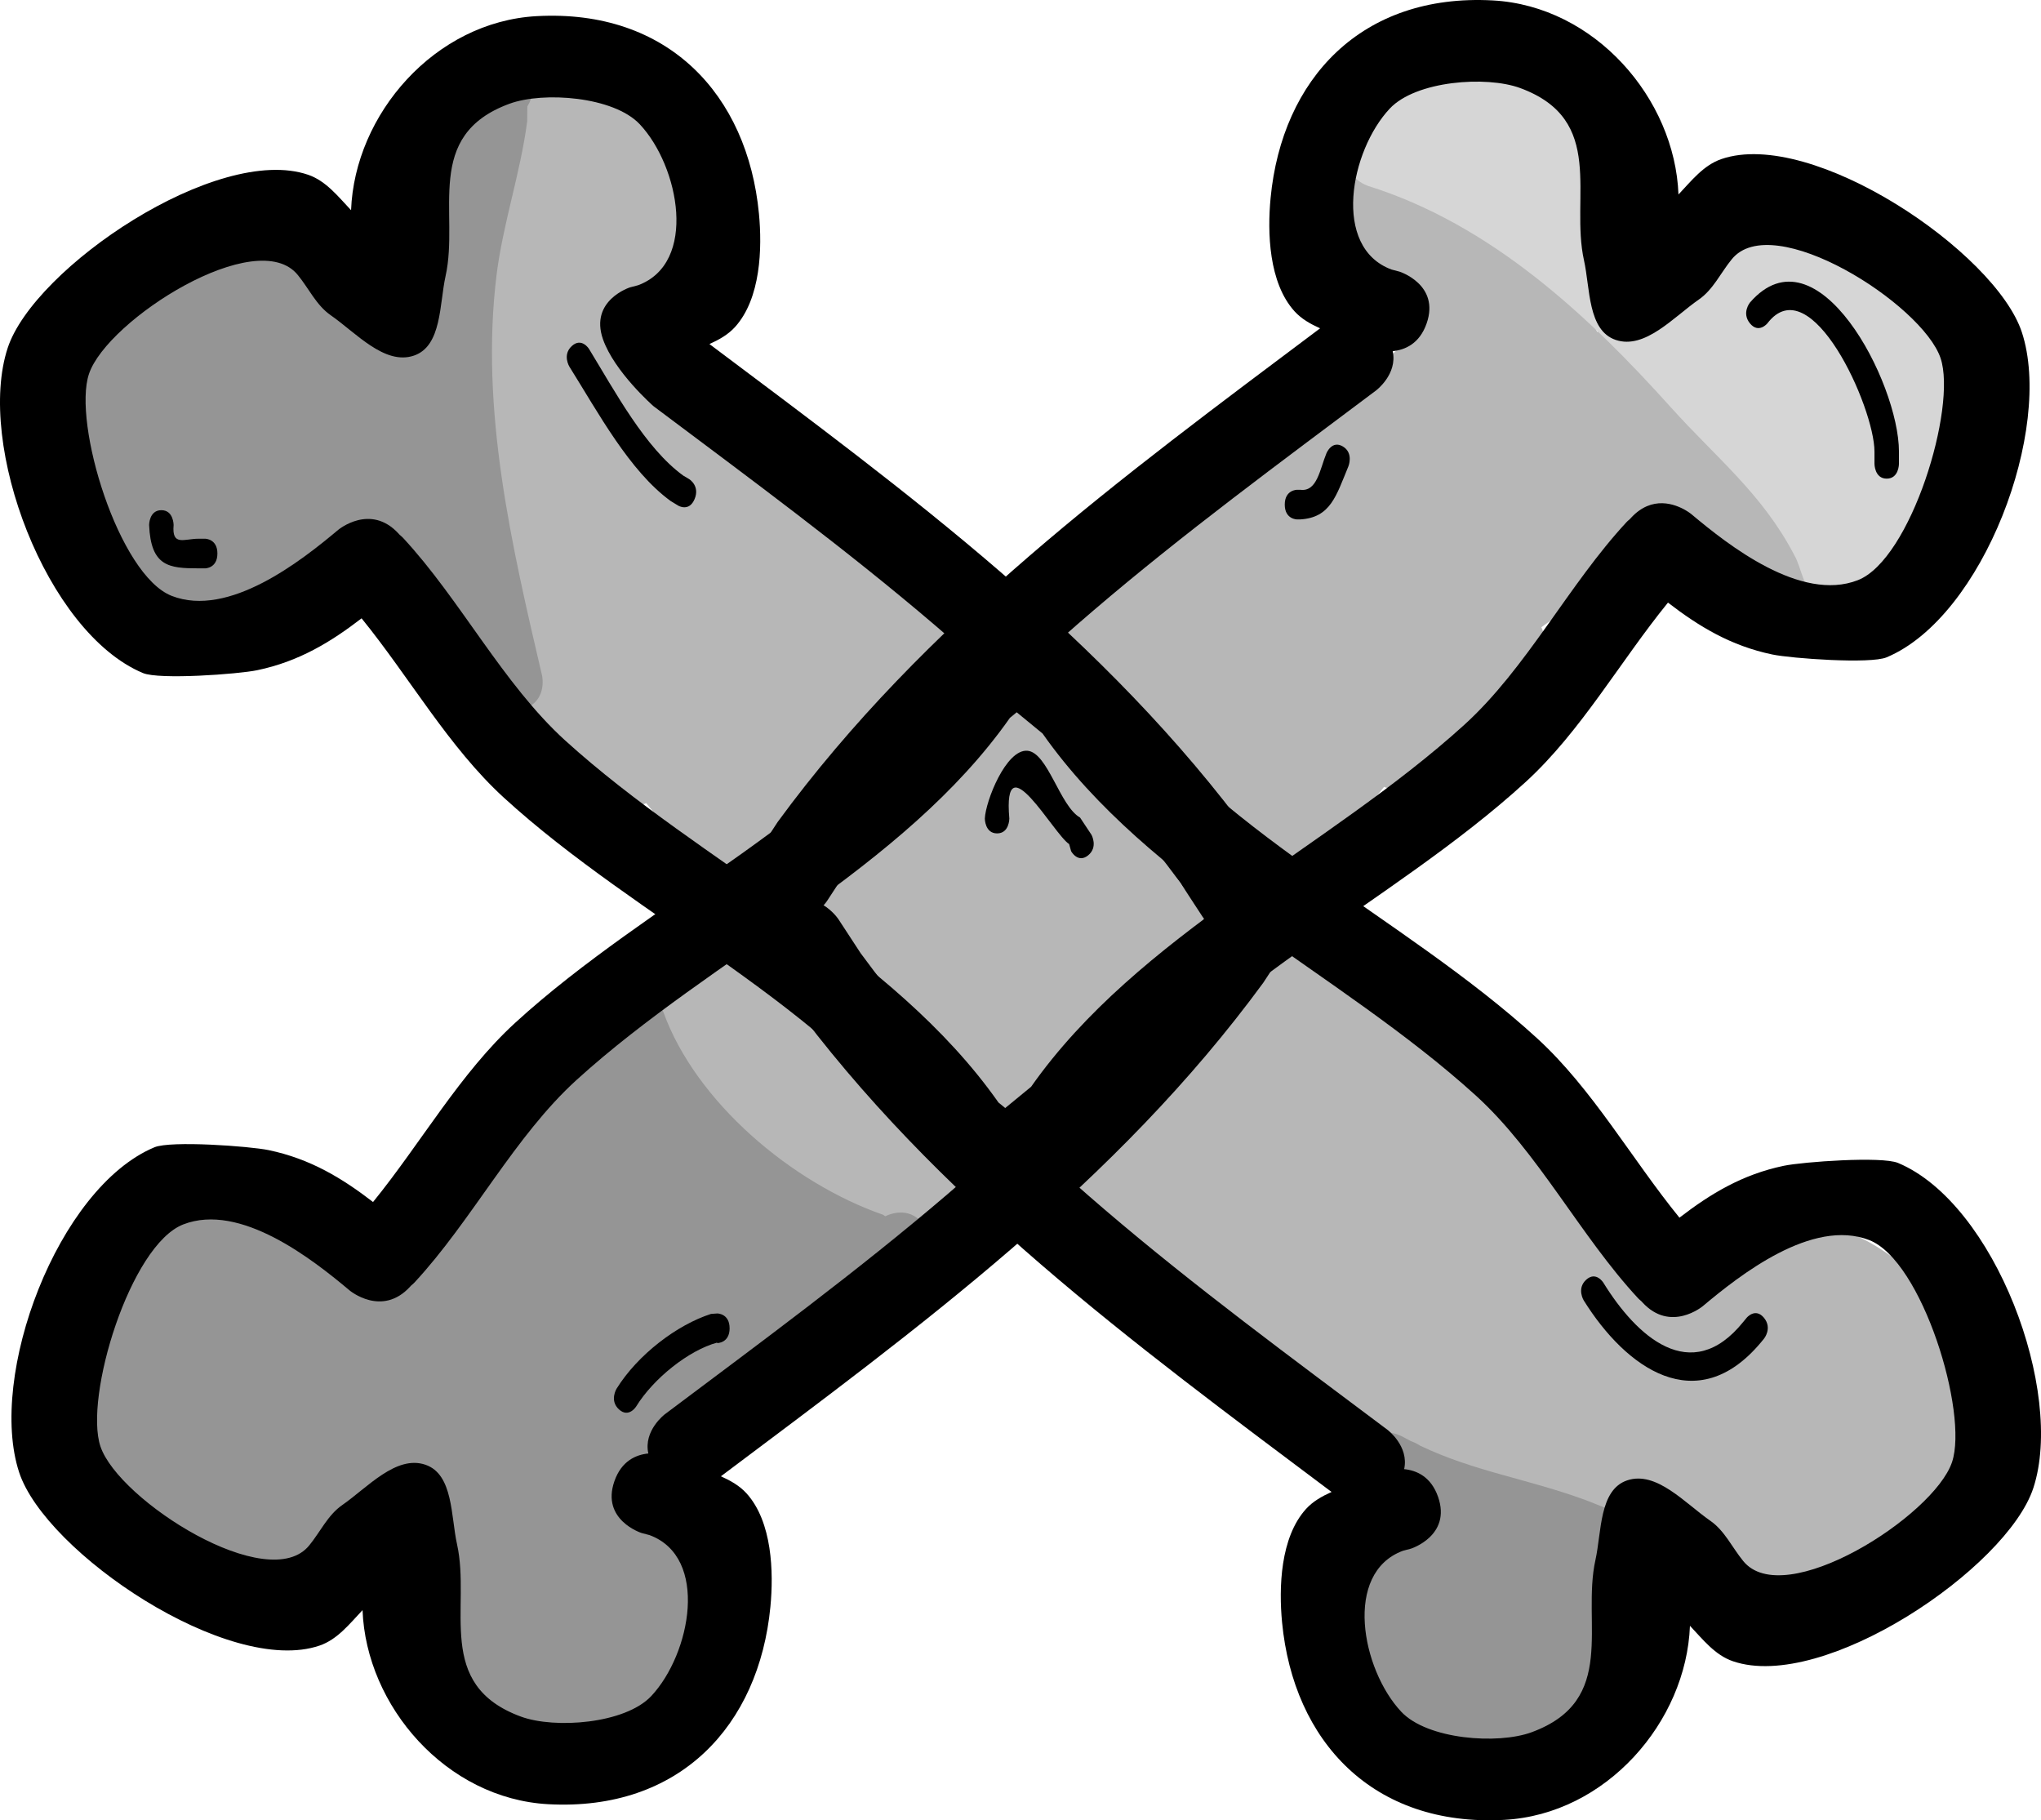<svg version="1.1" xmlns="http://www.w3.org/2000/svg" xmlns:xlink="http://www.w3.org/1999/xlink" width="132.12" height="117.819" viewBox="0,0,132.12,117.819"><g transform="translate(-173.244,-63.519)"><g data-paper-data="{&quot;isPaintingLayer&quot;:true}" fill-rule="nonzero" stroke="none" stroke-width="0.5" stroke-linecap="butt" stroke-linejoin="miter" stroke-miterlimit="10" stroke-dasharray="" stroke-dashoffset="0" style="mix-blend-mode: normal"><path d="M219.921,122.685c-3.677,-1.171 -2.559,-4.632 -2.508,-4.784c-0.467,-0.253 -0.874,-0.595 -1.198,-1l-1.139,-1.399c-3.044,1.305 -5.252,-0.786 -6.825,-3.501l-0.436,0.291l-2.5,-3.413c-0.468,-0.622 -0.744,-1.385 -0.744,-2.209c0,-0.533 0.115,-1.039 0.323,-1.499c-0.732,-0.55 -1.462,-1.017 -2.183,-1.364c-1.444,-0.695 -3.576,-0.098 -4.676,-1.229c-0.86,-0.884 -1.842,-1.857 -2.699,-2.893c-1.007,1.773 -2.485,3.168 -4.33,3.7c-8.059,2.326 -16.701,-9.053 -14.392,-15.039c1.368,-3.547 4.305,-5.077 7.673,-5.942l1.165,-1.204c1.204,-0.575 2.408,-1.15 3.612,-1.725c0,0 3.544,-1.693 5.316,1.693c0.276,0.527 0.423,1.012 0.474,1.457c0.27,0.374 0.482,0.844 0.602,1.431c0.05,0.242 0.077,0.471 0.084,0.686c1.825,0.333 4.356,0.967 5.745,1.309c2.059,-4.063 -1.587,-8.617 1.209,-12.923c4.397,-6.77 15.037,-6.966 17.174,1.712c0.481,1.955 -0.83,3.934 -1.246,5.901l-1.304,0.556l0.347,0.396l-3.223,2.222c-0.171,0.121 -0.354,0.229 -0.547,0.323c-0.036,0.462 -0.074,0.923 -0.118,1.383c-0.107,1.111 0.542,1.788 1.421,2.135c1.514,0.598 3.081,1.195 4.352,2.184c2.342,1.823 3.941,3.972 6.003,5.913c0.712,0.471 1.462,0.966 1.909,1.601c0.186,0.137 0.377,0.271 0.573,0.403l3.339,1.595c0.667,0.302 1.231,0.776 1.63,1.363c2.154,0.038 3.888,1.718 3.888,3.785c0,1.461 -0.867,2.729 -2.136,3.361l-3.902,2.034l-0.192,-0.337c-2.067,2.178 -3.626,4.389 -4.744,8.361l-0.786,2.271c0,0 -1.253,3.592 -5.012,2.394z" fill="#b7b7b7"/><path d="M252.985,119.236l-9.625,-12.329c-1.269,-0.631 -2.136,-1.899 -2.136,-3.361c0,-2.067 1.734,-3.747 3.888,-3.785c0.399,-0.587 0.963,-1.061 1.63,-1.363l3.339,-1.595c0.196,-0.132 0.387,-0.266 0.573,-0.403c0.447,-0.635 1.197,-1.129 1.909,-1.601c2.062,-1.941 3.661,-4.09 6.003,-5.913c1.27,-0.989 2.838,-1.586 4.352,-2.184c1.229,-0.485 1.424,-1.961 1.303,-3.518c-0.193,-0.094 -0.376,-0.203 -0.547,-0.323l-3.223,-2.222l0.347,-0.396l-1.304,-0.556c-0.415,-1.967 -1.727,-3.946 -1.246,-5.901c2.137,-8.678 12.776,-8.482 17.174,-1.712c2.797,4.306 -0.85,8.859 1.209,12.923c1.389,-0.341 3.92,-0.976 5.745,-1.309c0.007,-0.215 0.034,-0.444 0.084,-0.686c0.12,-0.587 0.333,-1.056 0.602,-1.431c0.052,-0.445 0.199,-0.93 0.474,-1.457c1.772,-3.386 5.316,-1.693 5.316,-1.693c1.204,0.575 2.408,1.15 3.612,1.725l1.165,1.204c3.368,0.865 6.304,2.395 7.673,5.942c2.309,5.986 -6.333,17.364 -14.392,15.039c-1.845,-0.533 -3.323,-1.927 -4.33,-3.7c-0.857,1.037 -1.839,2.009 -2.699,2.893c-1.1,1.132 -3.232,0.534 -4.676,1.229c-0.721,0.347 -1.452,0.814 -2.183,1.364c0.208,0.46 0.323,0.967 0.323,1.499c0,0.824 -0.276,1.587 -0.744,2.209l-2.5,3.413l-0.436,-0.291c-1.574,2.715 -3.781,4.806 -6.825,3.501l-1.139,1.399c-0.324,0.406 -0.731,0.747 -1.198,1c0.051,0.152 1.169,3.613 -2.508,4.784c-3.759,1.197 -5.012,-2.394 -5.012,-2.394z" data-paper-data="{&quot;index&quot;:null}" fill="#b7b7b7"/><path d="M258.338,123.593c5.662,1.803 12.106,10.392 12.106,10.392c0,0 6.018,5.844 9.781,9.714c0.86,0.884 1.842,1.857 2.699,2.893c1.007,-1.773 2.485,-3.168 4.33,-3.7c8.059,-2.326 16.701,9.053 14.392,15.039c-1.368,3.547 -4.305,5.077 -7.673,5.942l-1.165,1.204c-1.204,0.575 -2.408,1.15 -3.612,1.725c0,0 -3.544,1.693 -5.316,-1.693c-0.276,-0.527 -0.423,-1.012 -0.474,-1.457c-0.27,-0.374 -0.482,-0.844 -0.602,-1.431c-0.05,-0.242 -0.077,-0.471 -0.084,-0.686c-4.666,-0.852 -4.038,7.125 -6.954,11.614c-4.397,6.77 -15.037,6.966 -17.174,-1.712c-0.481,-1.955 0.83,-3.934 1.246,-5.901l1.304,-0.556l-0.347,-0.396l3.223,-2.222c0.171,-0.121 0.354,-0.229 0.547,-0.323c0.036,-0.462 0.074,-0.923 0.118,-1.383c0.061,-0.628 0.946,-1.273 0.592,-1.805c-0.365,-0.549 -1.384,-0.081 -2.013,-0.329c-1.514,-0.598 -3.081,-1.195 -4.352,-2.184c-2.342,-1.823 -3.941,-3.972 -6.003,-5.913c-0.712,-0.471 -1.462,-0.966 -1.909,-1.601c-0.186,-0.137 -0.377,-0.271 -0.573,-0.403l-3.339,-1.595c-0.667,-0.302 -1.231,-0.776 -1.63,-1.363c-2.154,-0.038 -3.888,-1.718 -3.888,-3.785c0,-1.461 0.867,-2.729 2.136,-3.361c0,0 7.295,-4.573 8.839,-10.058l0.786,-2.271c0,0 1.253,-3.592 5.012,-2.394z" data-paper-data="{&quot;index&quot;:null}" fill="#b7b7b7"/><path d="M225.595,124.587l0.786,2.271c1.118,3.973 2.678,6.183 4.744,8.361l0.192,-0.337l3.902,2.034c1.269,0.631 2.136,1.899 2.136,3.361c0,2.067 -1.734,3.747 -3.888,3.785c-0.399,0.587 -0.963,1.061 -1.63,1.363l-3.339,1.595c-0.196,0.132 -0.387,0.266 -0.573,0.403c-0.447,0.635 -1.197,1.129 -1.909,1.601c-2.062,1.941 -3.661,4.09 -6.003,5.913c-1.27,0.989 -2.838,1.586 -4.352,2.184c-0.629,0.248 -1.648,-0.219 -2.013,0.329c-0.354,0.532 0.531,1.177 0.592,1.805c0.044,0.46 0.082,0.921 0.118,1.383c0.193,0.094 0.376,0.203 0.547,0.323l3.223,2.222l-0.347,0.396l1.304,0.556c0.415,1.967 1.727,3.946 1.246,5.901c-2.137,8.678 -12.776,8.482 -17.174,1.712c-2.797,-4.306 0.85,-8.859 -1.209,-12.923c-1.389,0.341 -3.92,0.976 -5.745,1.309c-0.007,0.215 -0.034,0.444 -0.084,0.686c-0.12,0.587 -0.333,1.056 -0.602,1.431c-0.052,0.445 -0.199,0.93 -0.474,1.457c-1.772,3.386 -5.316,1.693 -5.316,1.693c-1.204,-0.575 -2.408,-1.15 -3.612,-1.725l-1.165,-1.204c-3.368,-0.865 -6.304,-2.395 -7.673,-5.942c-2.309,-5.986 6.333,-17.364 14.392,-15.039c1.845,0.533 3.323,1.927 4.33,3.7c0.857,-1.037 1.839,-2.009 2.699,-2.893c1.1,-1.132 3.232,-0.534 4.676,-1.229c0.721,-0.347 1.452,-0.814 2.183,-1.364c-0.208,-0.46 -0.323,-0.967 -0.323,-1.499c0,-0.824 0.276,-1.587 0.744,-2.209l2.5,-3.413l0.436,0.291c1.574,-2.715 3.781,-4.806 6.825,-3.501l1.139,-1.399c0.324,-0.406 0.731,-0.747 1.198,-1c-0.051,-0.152 -1.169,-3.613 2.508,-4.784c3.759,-1.197 5.012,2.394 5.012,2.394z" data-paper-data="{&quot;index&quot;:null}" fill="#b7b7b7"/><path d="M251.946,123.924c0,2.091 -2.21,5.369 -4.399,5.369c-3.781,0 -2.869,6.473 -6.534,7.596c-2.58,0.79 -4.876,-2.348 -6.983,-3.976c-1.018,-0.787 -1.238,-2.259 -2.194,-3.115c-3.577,-3.202 -8.137,-1.83 -6.968,-9.697c0.733,-4.934 5.85,-6.815 10.699,-6.93c-0.034,-0.923 0.316,-1.984 1.594,-2.934c3.128,-2.324 5.561,0.664 5.561,0.664z" fill="#b7b7b7"/><path d="M186.793,85.967c0,-0.418 0.355,-0.757 0.793,-0.757c0.438,0 0.793,0.339 0.793,0.757c0,0.418 -0.355,0.757 -0.793,0.757c-0.438,0 -0.793,-0.339 -0.793,-0.757z" fill="#90551d"/><path d="M213.881,139.452c0,-0.418 0.355,-0.757 0.793,-0.757c0.438,0 0.793,0.339 0.793,0.757c0,0.418 -0.355,0.757 -0.793,0.757c-0.438,0 -0.793,-0.339 -0.793,-0.757z" fill="#90551d"/><path d="M219.298,141.177c0,-0.418 0.355,-0.757 0.793,-0.757c0.438,0 0.793,0.339 0.793,0.757c0,0.418 -0.355,0.757 -0.793,0.757c-0.438,0 -0.793,-0.339 -0.793,-0.757z" fill="#90551d"/><path d="M191.127,148.424c0,-0.418 0.355,-0.757 0.793,-0.757c0.438,0 0.793,0.339 0.793,0.757c0,0.418 -0.355,0.757 -0.793,0.757c-0.438,0 -0.793,-0.339 -0.793,-0.757z" fill="#90551d"/><path d="M207.379,155.67c0,-0.418 0.355,-0.757 0.793,-0.757c0.438,0 0.793,0.339 0.793,0.757c0,0.418 -0.355,0.757 -0.793,0.757c-0.438,0 -0.793,-0.339 -0.793,-0.757z" fill="#90551d"/><path d="M207.741,167.057c0,-0.418 0.355,-0.757 0.793,-0.757c0.438,0 0.793,0.339 0.793,0.757c0,0.418 -0.355,0.757 -0.793,0.757c-0.438,0 -0.793,-0.339 -0.793,-0.757z" fill="#90551d"/><path d="M260.697,72.946l-0.832,-1.803c-0.154,-1.045 -0.935,-2.182 -0.462,-3.136c2.242,-4.523 11.133,-3.091 14.762,-1.733c3.832,1.435 6.334,7.12 6.729,10.622c-0.055,1.569 5.097,0.504 6.985,0.628c2.927,0.192 9.103,1.956 11.1,4.14c4.618,5.051 2.305,10.8 -0.494,15.802c-1.35,2.412 -3.784,6.185 -7.514,4.716c-1.013,-0.399 -1.058,-1.835 -1.586,-2.752c-2.077,-3.966 -5.018,-6.252 -7.98,-9.545c-5.348,-5.946 -11.631,-11.832 -19.585,-14.327c0,0 -1.845,-0.587 -1.23,-2.35c0.033,-0.094 0.069,-0.181 0.108,-0.262z" fill="#d6d6d6"/><path d="M273.474,164.987c0,-0.418 0.355,-0.757 0.793,-0.757c0.438,0 0.793,0.339 0.793,0.757c0,0.418 -0.355,0.757 -0.793,0.757c-0.438,0 -0.793,-0.339 -0.793,-0.757z" fill="#90551d"/><path d="M233.102,142.867c1.099,1.575 -0.55,2.625 -0.55,2.625l-1.783,1.103c-2.529,1.061 -4.6,2.531 -6.721,4.217c-1.499,2.59 -5.275,4.972 -5.01,8.13c0.223,2.661 1.844,3.25 2.802,5.281c0.953,2.02 0.444,7.717 -0.911,9.447c-4.497,5.743 -18.114,4.331 -21.104,-1.592c-0.699,-1.798 -2.449,-3.584 -3.009,-5.302c-0.294,-0.901 0.899,-2.532 -0.038,-2.831c-0.859,-0.274 -1.105,1.47 -1.931,1.826c-2.063,0.89 -5.669,0.935 -7.833,0.642c-11.238,-1.522 -14.261,-14.561 -8.033,-22.45c0.528,-0.343 4.2,-2.795 4.929,-3.02c2.958,-0.914 4.482,0.415 7.204,0.873c2.933,0.493 7.157,0.652 10.058,0.034c4.654,-0.992 7.283,-10.096 10.272,-13.02c0,0 0.687,-0.657 1.581,-0.59c0.164,-0.121 0.366,-0.229 0.613,-0.318c1.855,-0.665 2.551,1.108 2.551,1.108c2.102,5.817 8.303,11.052 14.223,13.115l0.135,0.095c0.467,-0.22 1.684,-0.621 2.555,0.628z" fill="#959595"/><path d="M278.535,163.467l0.496,1.477c0.46,1.56 0.784,3.186 0.799,4.811c-0.003,2.53 0.205,5.387 -1.695,7.437c-3.959,4.272 -12.798,2.861 -16.083,-1.28c-4.359,-5.496 -3.106,-10.98 -0.486,-16.597c-0.375,-0.43 -0.704,-1.139 -0.168,-2.093c0.929,-1.655 2.6,-0.735 2.6,-0.735c0.194,0.107 0.387,0.209 0.579,0.308c0.099,0.034 0.2,0.076 0.305,0.128c0.103,0.051 0.197,0.105 0.282,0.162c3.588,1.706 6.921,2.125 10.789,3.551l1.236,0.489c0,0 1.482,0.587 1.196,2.029c0.102,0.182 0.147,0.315 0.147,0.315z" fill="#959595"/><path d="M255.652,121.163c2.352,1.405 0.882,3.652 0.882,3.652l-1.51,2.306c-9.497,12.966 -22.238,22.287 -35.113,31.95c0.626,0.282 1.211,0.611 1.657,1.104c1.669,1.844 1.762,5.099 1.547,7.337c-0.739,7.698 -5.878,13.245 -14.38,12.783c-6.609,-0.359 -11.787,-6.351 -12.023,-12.561c-0.846,0.895 -1.624,1.898 -2.781,2.294c-5.873,2.011 -17.746,-6.024 -19.448,-11.213c-2.045,-6.233 2.482,-18.41 8.759,-21.039c1.051,-0.44 6.15,-0.074 7.396,0.185c2.695,0.562 4.76,1.822 6.754,3.358c3.101,-3.812 5.636,-8.337 9.206,-11.603c8.711,-7.972 21.088,-13.466 27.85,-23.229l2.612,-2.214c0,0 2.088,-1.745 3.914,0.249c1.827,1.994 -0.261,3.74 -0.261,3.74l-2.094,1.72c-6.906,9.827 -19.206,15.407 -28.038,23.423c-4.04,3.667 -6.776,9.104 -10.508,13.125c0,0 -0.082,0.088 -0.23,0.21c-0.016,0.019 -0.033,0.037 -0.05,0.056c-1.827,1.994 -3.914,0.249 -3.914,0.249c-2.392,-2.008 -7.083,-5.709 -10.772,-4.276c-3.436,1.335 -6.431,11.184 -5.361,14.371c1.176,3.501 10.894,9.678 13.526,6.391c0.707,-0.865 1.192,-1.95 2.121,-2.594c1.63,-1.13 3.492,-3.259 5.389,-2.613c1.808,0.615 1.646,3.349 2.046,5.143c0.913,4.101 -1.476,9.097 4.136,11.158c2.195,0.806 6.747,0.471 8.437,-1.329c2.565,-2.733 3.756,-8.988 -0.112,-10.418l-0.519,-0.137c0,0 -2.632,-0.838 -1.754,-3.352c0.46,-1.319 1.403,-1.715 2.196,-1.794c-0.327,-1.491 1.075,-2.543 1.075,-2.543c12.463,-9.355 24.911,-18.303 34.11,-30.854l1.432,-2.19c0,0 1.47,-2.247 3.822,-0.843z" fill="#000000"/><path d="M227.522,123.021l1.432,2.19c9.199,12.551 21.647,21.499 34.11,30.854c0,0 1.402,1.052 1.075,2.543c0.793,0.079 1.736,0.475 2.196,1.794c0.877,2.514 -1.754,3.352 -1.754,3.352l-0.519,0.137c-3.868,1.43 -2.677,7.685 -0.112,10.418c1.69,1.8 6.242,2.135 8.437,1.329c5.612,-2.061 3.224,-7.057 4.136,-11.158c0.399,-1.794 0.237,-4.528 2.046,-5.143c1.898,-0.646 3.759,1.483 5.389,2.613c0.93,0.645 1.414,1.73 2.121,2.594c2.632,3.287 12.35,-2.89 13.526,-6.391c1.07,-3.187 -1.925,-13.036 -5.361,-14.371c-3.688,-1.433 -8.379,2.268 -10.772,4.276c0,0 -2.088,1.745 -3.914,-0.249c-0.017,-0.019 -0.034,-0.037 -0.05,-0.056c-0.148,-0.122 -0.23,-0.21 -0.23,-0.21c-3.732,-4.021 -6.468,-9.457 -10.508,-13.125c-8.831,-8.016 -21.132,-13.596 -28.038,-23.423l-2.094,-1.72c0,0 -2.088,-1.745 -0.261,-3.74c1.827,-1.994 3.914,-0.249 3.914,-0.249l2.612,2.214c6.762,9.763 19.139,15.256 27.85,23.229c3.569,3.267 6.105,7.791 9.206,11.603c1.994,-1.535 4.059,-2.796 6.754,-3.358c1.246,-0.26 6.345,-0.626 7.396,-0.185c6.276,2.629 10.803,14.805 8.759,21.039c-1.702,5.189 -13.575,13.224 -19.448,11.213c-1.157,-0.396 -1.935,-1.399 -2.781,-2.294c-0.236,6.21 -5.413,12.202 -12.023,12.561c-8.502,0.462 -13.641,-5.085 -14.38,-12.783c-0.215,-2.238 -0.121,-5.493 1.547,-7.337c0.446,-0.493 1.031,-0.822 1.657,-1.104c-12.875,-9.663 -25.616,-18.984 -35.113,-31.95l-1.51,-2.306c0,0 -1.47,-2.247 0.882,-3.652c2.352,-1.405 3.822,0.843 3.822,0.843z" data-paper-data="{&quot;index&quot;:null}" fill="#000000"/><path d="M222.957,122.678c-2.352,-1.405 -0.882,-3.652 -0.882,-3.652l1.51,-2.306c9.497,-12.966 22.238,-22.287 35.113,-31.95c-0.626,-0.282 -1.211,-0.611 -1.657,-1.104c-1.669,-1.844 -1.762,-5.099 -1.547,-7.337c0.739,-7.698 5.878,-13.245 14.38,-12.783c6.609,0.359 11.787,6.351 12.023,12.561c0.846,-0.895 1.624,-1.898 2.781,-2.294c5.873,-2.011 17.746,6.024 19.448,11.213c2.045,6.233 -2.482,18.41 -8.759,21.039c-1.051,0.44 -6.15,0.074 -7.396,-0.185c-2.695,-0.562 -4.76,-1.822 -6.754,-3.358c-3.101,3.812 -5.636,8.337 -9.206,11.603c-8.711,7.972 -21.088,13.466 -27.85,23.229l-2.612,2.214c0,0 -2.088,1.745 -3.914,-0.249c-1.827,-1.994 0.261,-3.74 0.261,-3.74l2.094,-1.72c6.906,-9.827 19.206,-15.407 28.038,-23.423c4.04,-3.667 6.776,-9.104 10.508,-13.125c0,0 0.082,-0.088 0.23,-0.21c0.016,-0.019 0.033,-0.037 0.05,-0.056c1.366,-1.491 2.878,-0.892 3.554,-0.494c0.228,0.134 0.361,0.245 0.361,0.245c2.392,2.008 7.083,5.709 10.772,4.276c3.436,-1.335 6.431,-11.184 5.361,-14.371c-1.176,-3.501 -10.894,-9.678 -13.526,-6.391c-0.707,0.865 -1.192,1.95 -2.121,2.594c-1.63,1.13 -3.492,3.259 -5.389,2.613c-1.808,-0.615 -1.646,-3.349 -2.046,-5.143c-0.913,-4.101 1.476,-9.097 -4.136,-11.158c-2.195,-0.806 -6.747,-0.471 -8.437,1.329c-2.565,2.733 -3.756,8.988 0.112,10.418l0.519,0.137c0,0 2.632,0.838 1.754,3.352c-0.46,1.319 -1.403,1.715 -2.196,1.794c0.327,1.491 -1.075,2.543 -1.075,2.543c-12.463,9.355 -24.911,18.303 -34.11,30.854l-1.432,2.19c0,0 -1.47,2.247 -3.822,0.843z" data-paper-data="{&quot;index&quot;:null}" fill="#000000"/><path d="M201.646,105.651l-0.692,-1.33c-1.184,-2.002 -4.629,-5.73 -7.542,-3.433c-2.338,1.843 -2.759,3.817 -6.462,3.674c-3.421,-0.132 -4.92,-1.791 -7.191,-3.807c-5.56,-4.934 -4.374,-10.128 -2.577,-16.638c3.608,-2.871 8.917,-8.479 14.077,-7.977c1.43,0.139 5.494,1.564 6.628,3.481c0.377,-0.945 0.944,-2.176 1.151,-2.853c1.132,-3.693 2.164,-6.101 5.324,-8.721c0,0 1.504,-1.232 2.794,0.205c0.78,0.87 0.537,1.664 0.224,2.156l-0.01,0.97c-0.439,3.353 -1.575,6.633 -1.984,9.952c-1.075,8.719 0.977,17.484 2.945,25.907c0,0 0.43,1.848 -1.504,2.259c-1.934,0.411 -2.364,-1.437 -2.364,-1.437c-0.114,-0.493 -0.228,-0.987 -0.342,-1.481c-1.649,0.648 -2.473,-0.927 -2.473,-0.927z" fill="#959595"/><path d="M251.087,122.851l-1.432,-2.19c-9.199,-12.551 -21.647,-21.499 -34.11,-30.854c0,0 -2.531,-2.217 -3.271,-4.337c-0.877,-2.514 1.754,-3.352 1.754,-3.352l0.519,-0.137c3.868,-1.43 2.677,-7.685 0.112,-10.418c-1.69,-1.8 -6.242,-2.135 -8.437,-1.329c-5.612,2.061 -3.224,7.057 -4.136,11.158c-0.399,1.794 -0.237,4.528 -2.046,5.143c-1.898,0.646 -3.759,-1.483 -5.389,-2.613c-0.93,-0.645 -1.414,-1.73 -2.121,-2.594c-2.632,-3.287 -12.35,2.89 -13.526,6.391c-1.07,3.187 1.925,13.036 5.361,14.371c3.688,1.433 8.379,-2.268 10.772,-4.276c0,0 2.088,-1.745 3.914,0.249c0.017,0.019 0.034,0.037 0.05,0.056c0.148,0.122 0.23,0.21 0.23,0.21c3.732,4.021 6.468,9.457 10.508,13.125c8.831,8.016 21.132,13.596 28.038,23.423l2.094,1.72c0,0 2.088,1.745 0.261,3.74c-1.827,1.994 -3.914,0.249 -3.914,0.249l-2.612,-2.214c-6.762,-9.763 -19.139,-15.256 -27.85,-23.229c-3.569,-3.267 -6.105,-7.791 -9.206,-11.603c-1.994,1.535 -4.059,2.796 -6.754,3.358c-1.246,0.26 -6.345,0.626 -7.396,0.185c-6.276,-2.629 -10.803,-14.805 -8.759,-21.039c1.702,-5.189 13.575,-13.224 19.448,-11.213c1.157,0.396 1.935,1.399 2.781,2.294c0.236,-6.21 5.413,-12.202 12.023,-12.561c8.502,-0.462 13.641,5.085 14.38,12.783c0.215,2.238 0.121,5.493 -1.547,7.337c-0.446,0.493 -1.031,0.822 -1.657,1.104c12.875,9.663 25.616,18.984 35.113,31.95l1.51,2.306c0,0 1.47,2.247 -0.882,3.652c-2.352,1.405 -3.822,-0.843 -3.822,-0.843z" data-paper-data="{&quot;index&quot;:null}" fill="#000000"/><path d="M218.209,95.816c-0.354,0.858 -1.063,0.429 -1.063,0.429l-0.49,-0.299c-2.664,-1.938 -4.69,-5.722 -6.552,-8.692c0,0 -0.476,-0.767 0.159,-1.342c0.634,-0.575 1.11,0.192 1.11,0.192c1.685,2.755 3.638,6.415 6.1,8.198l0.383,0.228c0,0 0.709,0.429 0.354,1.286z" fill="#000000"/><path d="M243.681,118.882c-0.659,0.532 -1.099,-0.266 -1.099,-0.266l-0.131,-0.466c-0.998,-0.632 -4.316,-6.738 -3.87,-1.649c0,0 0,0.959 -0.793,0.959c-0.793,0 -0.793,-0.959 -0.793,-0.959c0.048,-1.13 1.371,-4.501 2.756,-4.39c1.318,0.106 2.1,3.584 3.408,4.324l0.741,1.117c0,0 0.44,0.798 -0.22,1.33z" fill="#000000"/><path d="M220.474,149.49c0,0.959 -0.793,0.959 -0.793,0.959l-0.026,-0.029c-1.827,0.503 -4.103,2.307 -5.23,4.132c0,0 -0.476,0.767 -1.11,0.192c-0.634,-0.575 -0.159,-1.342 -0.159,-1.342c1.37,-2.203 3.911,-4.133 6.114,-4.841l0.41,-0.029c0,0 0.793,0 0.793,0.959z" fill="#000000"/><path d="M187.317,99.346c0,0.959 -0.793,0.959 -0.793,0.959h-0.436c-1.91,0 -3.078,-0.123 -3.192,-2.806c0,0 0,-0.959 0.793,-0.959c0.793,0 0.793,0.959 0.793,0.959c-0.122,1.393 0.68,0.889 1.607,0.889h0.436c0,0 0.793,0 0.793,0.959z" fill="#000000"/><path d="M295.377,94.499c-0.793,0 -0.793,-0.959 -0.793,-0.959v-0.792c0,-2.865 -4.129,-11.977 -6.936,-8.295c0,0 -0.56,0.678 -1.121,0c-0.56,-0.678 0,-1.356 0,-1.356c4.346,-4.999 9.642,5.187 9.642,9.651v0.792c0,0 0,0.959 -0.793,0.959z" fill="#000000"/><path d="M287.43,148.812c0.56,0.678 0,1.356 0,1.356l-0.218,0.264c-4.139,4.911 -8.702,1.657 -11.447,-2.742c0,0 -0.476,-0.767 0.159,-1.342c0.634,-0.575 1.11,0.192 1.11,0.192c2.121,3.441 5.664,6.749 9.058,2.536l0.218,-0.264c0,0 0.56,-0.678 1.121,0z" fill="#000000"/><path d="M256.41,96.179c0,-0.959 0.793,-0.959 0.793,-0.959h0.218c1.088,0.14 1.26,-1.331 1.691,-2.373c0,0 0.354,-0.858 1.063,-0.429c0.709,0.429 0.354,1.286 0.354,1.286c-0.795,1.924 -1.157,3.312 -3.108,3.433h-0.218c0,0 -0.793,0 -0.793,-0.959z" fill="#000000"/></g></g></svg>